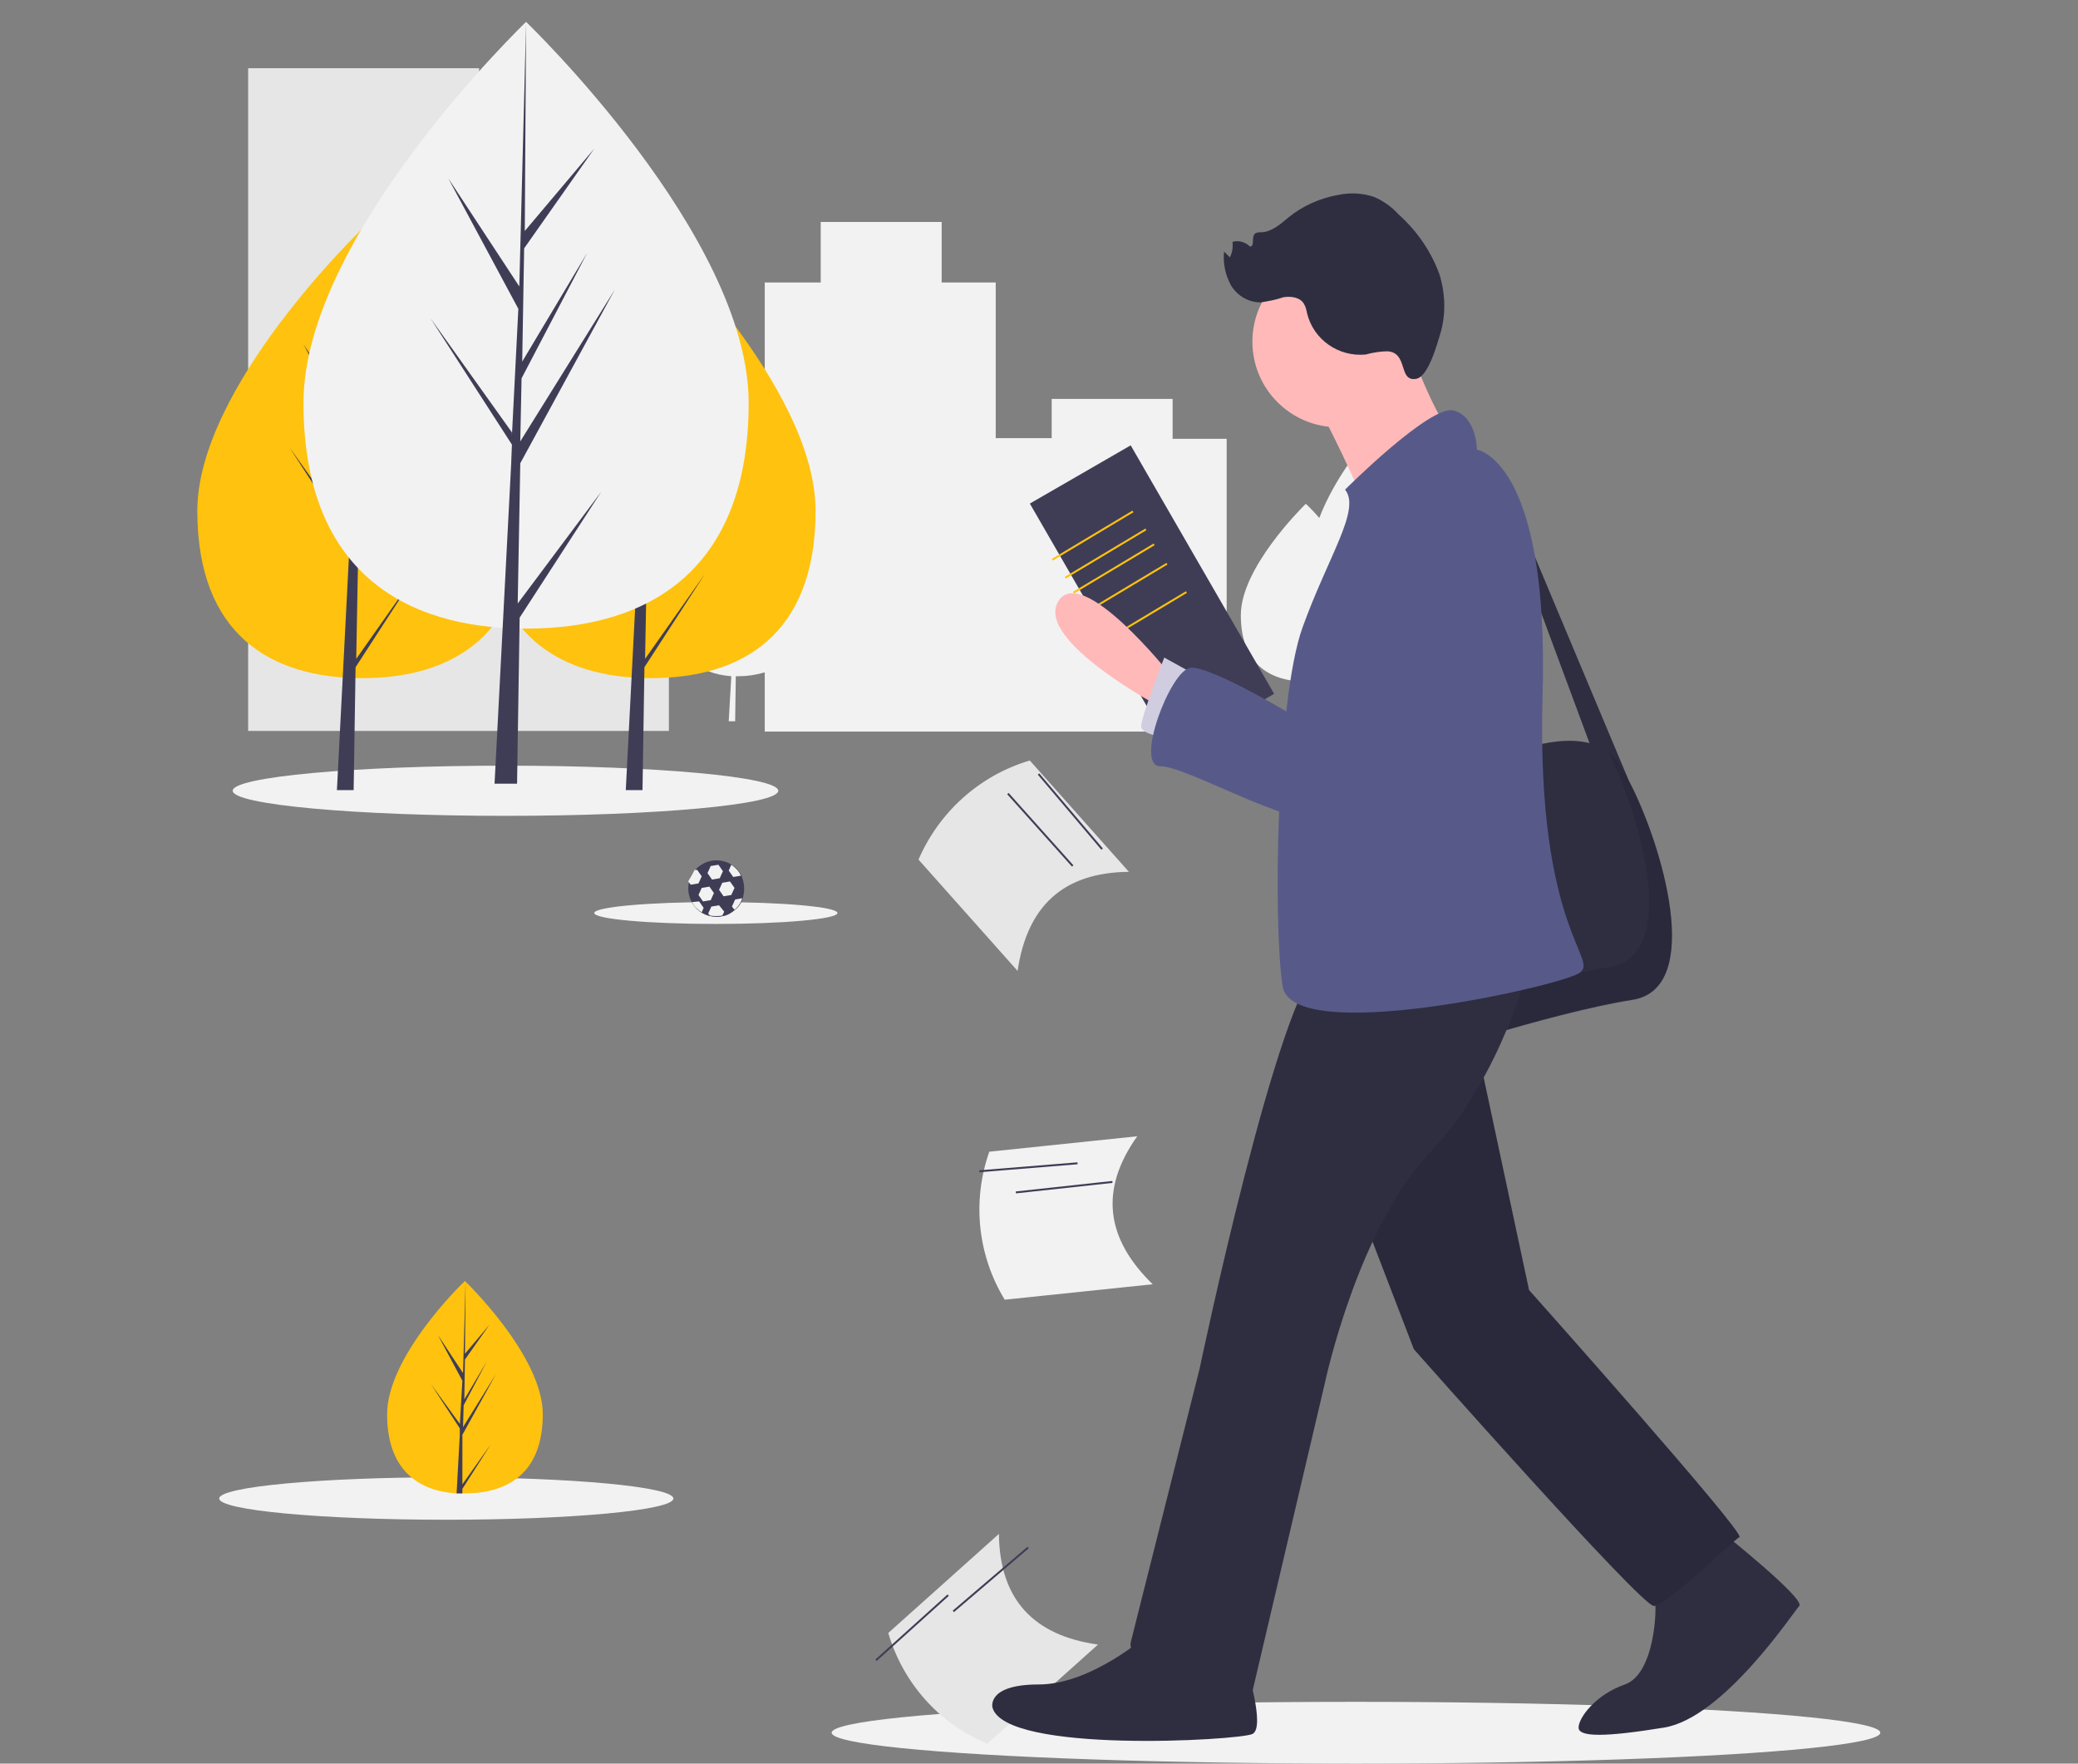 <?xml version="1.0" encoding="utf-8"?>
<!-- Generator: Adobe Illustrator 23.0.2, SVG Export Plug-In . SVG Version: 6.00 Build 0)  -->
<svg version="1.1" id="Layer_1" xmlns="http://www.w3.org/2000/svg" xmlns:xlink="http://www.w3.org/1999/xlink" x="0px" y="0px"
	 viewBox="0 0 323 274.1" style="enable-background:new 0 0 323 274.1;" xml:space="preserve">
<rect x="0" y="0" width="323" height="274.1" fill="#808080" stroke="none"/>
<style type="text/css">
	.st0{fill:none;}
	.st1{fill:#E6E6E6;}
	.st2{fill:#F2F2F2;}
	.st3{fill:#FFC20E;}
	.st4{fill:#3F3D56;}
	.st5{fill:#2F2E41;}
	.st6{fill:#FFB9B9;}
	.st7{fill:#D0CDE1;}
	.st8{opacity:0.1;enable-background:new    ;}
	.st9{fill:#575A89;}
</style>
<rect class="st0" width="323" height="274.1"/>
<g transform="translate(13303.971 2089)">
	<path class="st1" d="M-13209.3-2017v-4.4h-16.8v4.4h-3.4v-61.4h-35.9v103h65.4v-41.6H-13209.3z"/>
	<path class="st2" d="M-13084.9-2028.2L-13084.9-2028.2L-13084.9-2028.2L-13084.9-2028.2c-0.9,0.9-10.4,10.2-14,19.7
		c-1.2-1.4-2.1-2.2-2.1-2.2l0,0l0,0c-0.7,0.7-10.1,10-10.1,17.3c0,7.1,3.9,9.9,9,10.3l-0.4,7h1l0.1-7c0.1,0,0.3,0,0.4,0
		c3.7,0,7-1.2,8.8-4.2c1.8,0.7,3.7,1.1,5.6,1.2l-0.6,10.7h1.6l0.2-10.6c0.2,0,0.4,0,0.6,0c8.5,0,15.5-4.1,15.5-15.7
		S-13084.9-2028.2-13084.9-2028.2z"/>
	<path class="st2" d="M-13121.7-2020.9v-6.1h-18.8v6.1h-8.7v-24.2h-8.4v-9.4h-18.8v9.4h-8.7v38.1c-1.3-1.6-2.6-3.1-4.1-4.5l0,0l0,0
		c-0.7,0.7-10.1,10-10.1,17.3c0,7.1,3.9,9.9,9,10.3l-0.4,7h1l0.1-7c0.1,0,0.3,0,0.4,0c1.4,0,2.7-0.2,4.1-0.6v9.2h71.8v-45.5
		H-13121.7z"/>
	<ellipse class="st2" cx="-13225.4" cy="-1966.1" rx="42.4" ry="3.9"/>
	<ellipse class="st2" cx="-13192.7" cy="-1947.1" rx="18.9" ry="1.7"/>
	<ellipse class="st2" cx="-13234.6" cy="-1856.1" rx="35.3" ry="3.3"/>
	<path class="st3" d="M-13219.6-1869.2c0,9.1-5.4,12.3-12.1,12.3c-0.2,0-0.3,0-0.5,0c-0.3,0-0.6,0-0.9,0c-6-0.4-10.7-3.8-10.7-12.3
		c0-8.8,11.2-19.9,12.1-20.7l0,0l0,0C-13231.7-1889.9-13219.6-1878.3-13219.6-1869.2z"/>
	<path class="st4" d="M-13232.1-1858.3l4.4-6.2l-4.4,6.9l0,0.7c-0.3,0-0.6,0-0.9,0l0.5-9.1v-0.1l0,0l0-0.9l-4.5-6.9l4.5,6.2l0,0.2
		l0.4-6.9l-3.8-7.1l3.9,5.9l0.4-14.3v0v0l-0.1,11.3l3.8-4.5l-3.8,5.4l-0.1,6.2l3.5-5.9l-3.6,6.8l-0.1,3.4l5.1-8.2l-5.2,9.4
		L-13232.1-1858.3z"/>
	<path class="st3" d="M-13177.2-2009.6c0,19.3-11.5,26-25.6,26s-25.6-6.7-25.6-26c0-19.3,25.6-43.8,25.6-43.8
		S-13177.2-2028.9-13177.2-2009.6z"/>
	<path class="st4" d="M-13203.7-1986.6l0.3-16.1l10.9-19.9l-10.9,17.4l0.1-7.2l7.5-14.4l-7.5,12.5l0,0l0.2-13l8-11.5l-8,9.4
		l0.1-23.9l-0.8,31.6l0.1-1.3l-8.2-12.5l8,15l-0.8,14.6l0-0.4l-9.4-13.2l9.4,14.5l-0.1,1.8l0,0l0,0.1l-1.9,36.9h2.6l0.3-19.1
		l9.4-14.5L-13203.7-1986.6z"/>
	<path class="st3" d="M-13222.1-2009.6c0,19.3-11.5,26-25.6,26c-14.1,0-25.6-6.7-25.6-26c0-19.3,25.6-43.8,25.6-43.8
		S-13222.1-2028.9-13222.1-2009.6z"/>
	<path class="st4" d="M-13248.6-1986.6l0.3-16.1l10.9-19.9l-10.9,17.4l0.1-7.2l7.5-14.4l-7.5,12.5l0,0l0.2-13l8-11.5l-8,9.4
		l0.1-23.9l-0.8,31.6l0.1-1.3l-8.2-12.5l8,15l-0.8,14.6l0-0.4l-9.4-13.2l9.4,14.5l-0.1,1.8l0,0l0,0.1l-1.9,36.9h2.6l0.3-19.1
		l9.4-14.5L-13248.6-1986.6z"/>
	<path class="st2" d="M-13187.6-2026.4c0,26-15.5,35.1-34.6,35.1s-34.6-9.1-34.6-35.1s34.6-59.2,34.6-59.2
		S-13187.6-2052.4-13187.6-2026.4z"/>
	<path class="st4" d="M-13223.5-1995.2l0.4-21.8l14.7-27l-14.7,23.6l0.2-9.8l10.2-19.5l-10.1,16.9l0,0l0.3-17.6l10.9-15.5
		l-10.8,12.8l0.2-32.3l-1.1,42.8l0.1-1.8l-11.1-16.9l10.9,20.3l-1,19.7l0-0.5l-12.7-17.8l12.7,19.7l-0.1,2.5l0,0l0,0.2l-2.6,50h3.5
		l0.4-25.8l12.7-19.6L-13223.5-1995.2z"/>
	<path class="st4" d="M-13188.3-1950.9c0,0.5-0.1,1-0.2,1.5c-0.2,0.7-0.6,1.3-1.2,1.8c-0.6,0.5-1.2,0.9-2,1
		c-0.3,0.1-0.6,0.1-0.9,0.1c-1.6,0-3-0.8-3.8-2.2c-1.2-2.1-0.5-4.8,1.6-6c2.1-1.2,4.8-0.5,6,1.6
		C-13188.5-1952.4-13188.3-1951.7-13188.3-1950.9L-13188.3-1950.9z"/>
	<path class="st2" d="M-13196-1953.8l0.4,0l0.7,1l-0.5,1.1l-1.2,0.2l-0.4-0.5L-13196-1953.8z"/>
	<path class="st2" d="M-13193.5-1949.1l-1.2,0.2l-0.7-1l0.5-1.1l1.2-0.2l0.7,1L-13193.5-1949.1z"/>
	<path class="st2" d="M-13194.6-1947.9l-0.3,0.7c-0.6-0.4-1.2-0.9-1.5-1.6l1.1-0.1L-13194.6-1947.9z"/>
	<path class="st2" d="M-13192.1-1952.5l-1.2,0.2l-0.7-1l0.5-1.1l1.2-0.2l0.7,1L-13192.1-1952.5z"/>
	<path class="st2" d="M-13190.3-1949.9l-1.2,0.2l-0.7-1l0.5-1.1l1.2-0.2l0.7,1L-13190.3-1949.9z"/>
	<path class="st2" d="M-13191.4-1947.3l-0.3,0.6c-0.6,0.1-1.3,0.1-1.9,0l-0.3-0.3l0.5-1.1l1.2-0.2L-13191.4-1947.3z"/>
	<path class="st2" d="M-13188.8-1952.9l-1.2,0.2l-0.7-1l0.4-0.9C-13189.7-1954.2-13189.1-1953.6-13188.8-1952.9z"/>
	<path class="st2" d="M-13188.6-1949.4c-0.2,0.7-0.6,1.3-1.2,1.8l-0.4-0.5l0.5-1.1L-13188.6-1949.4z"/>
	<ellipse class="st2" cx="-13093.2" cy="-1819.7" rx="81.5" ry="4.8"/>
	<path class="st1" d="M-13133.3-1833.4l-17.2,15.4c-7.5-3.1-13.1-9.4-15.4-17.2l17.2-15.4
		C-13148.6-1840.4-13143.3-1834.8-13133.3-1833.4z"/>
	
		<rect x="-13163.9" y="-1838.7" transform="matrix(0.76 -0.649 0.649 0.76 -1958.003 -8984.631)" class="st4" width="15.3" height="0.3"/>
	
		<rect x="-13162.4" y="-1836.5" transform="matrix(0.743 -0.67 0.67 0.743 -2157.791 -9285.361)" class="st4" width="15.1" height="0.3"/>
	<path class="st2" d="M-13124.8-1889.4l-23,2.4c-4.2-6.9-5.1-15.3-2.4-23l23-2.4C-13133.1-1904.1-13132.1-1896.5-13124.8-1889.4z"/>
	
		<rect x="-13148.1" y="-1907.2" transform="matrix(0.997 -8.091218e-02 8.091218e-02 0.997 111.222 -1069.474)" class="st4" width="15.3" height="0.3"/>
	
		<rect x="-13148.1" y="-1904.7" transform="matrix(0.994 -0.108 0.108 0.994 128.835 -1430.545)" class="st4" width="15.1" height="0.3"/>
	<path class="st1" d="M-13145.8-1938.1l-15.4-17.3c3.2-7.4,9.5-13.1,17.3-15.4l15.4,17.3
		C-13138.7-1953.4-13144.3-1948.2-13145.8-1938.1z"/>
	
		<rect x="-13140.7" y="-1968.7" transform="matrix(0.763 -0.646 0.646 0.763 -1844.524 -8955.38)" class="st4" width="0.3" height="15.3"/>
	
		<rect x="-13142.9" y="-1967.3" transform="matrix(0.745 -0.667 0.667 0.745 -2043.769 -9266.238)" class="st4" width="0.3" height="15.1"/>
	
		<rect x="-13134.3" y="-2018.3" transform="matrix(0.866 -0.5 0.5 0.866 -760.44 -6830.037)" class="st4" width="18.1" height="44.6"/>
	
		<rect x="-13139.2" y="-2006.8" transform="matrix(0.858 -0.514 0.514 0.858 -835.541 -7033.852)" class="st3" width="14.6" height="0.3"/>
	
		<rect x="-13137.2" y="-2004" transform="matrix(0.858 -0.514 0.514 0.858 -836.684 -7032.437)" class="st3" width="14.6" height="0.3"/>
	
		<rect x="-13135.9" y="-2001.7" transform="matrix(0.858 -0.514 0.514 0.858 -837.7 -7031.414)" class="st3" width="14.6" height="0.3"/>
	
		<rect x="-13133.9" y="-1998.7" transform="matrix(0.858 -0.514 0.514 0.858 -838.965 -7029.951)" class="st3" width="14.6" height="0.3"/>
	
		<rect x="-13130.9" y="-1994.3" transform="matrix(0.858 -0.514 0.514 0.858 -840.777 -7027.779)" class="st3" width="14.6" height="0.3"/>
	<path class="st5" d="M-13071.7-1970.9c0,0,8.6-4.2,14.8-2.6l-14.8-39.9v-4.1l20.9,49.8l0,0c5.2,9.9,11.8,32.3,0.6,34.1
		c-12.8,2-35.8,9.7-35.8,9.7l-5.1-44.5L-13071.7-1970.9z"/>
	<path class="st6" d="M-13122.1-1984.2c0,0-13.8-17.4-17.4-11.3s16.1,16.5,16.1,16.5L-13122.1-1984.2z"/>
	<path class="st7" d="M-13117.4-1983.7l-5.6-3.1c0,0-3.6,9.2-3.6,10.7c0,1.5,5.6,2,5.6,2L-13117.4-1983.7z"/>
	<circle class="st6" cx="-13096" cy="-2035.9" r="13.3"/>
	<path class="st6" d="M-13085.7-2037.4c0,0,5.6,16.9,9.7,17.9c4.1,1-15.9,8.7-15.9,8.7s-6.1-14.3-9.2-17.9
		C-13104.1-2032.3-13085.7-2037.4-13085.7-2037.4z"/>
	<path class="st8" d="M-13053.8-1938.7c11-1.8,4.9-23.3-0.2-33.5c0.5,0.4,0.9,0.8,1.2,1.2c5.1,6.7,15.3,35.3,2.6,37.3
		c-12.8,2-35.8,9.7-35.8,9.7l-0.7-6.1C-13080.1-1932-13063.8-1937.1-13053.8-1938.7z"/>
	<path class="st5" d="M-13036.1-1850.7c0,0,12.8,10.2,11.8,11.3s-11.8,17.4-21,18.9c-9.2,1.5-13.3,1.5-13.3,0s2.6-5.1,7.2-6.7
		s5.1-11.8,4.6-13.8S-13036.1-1850.7-13036.1-1850.7z"/>
	<path class="st5" d="M-13074.5-1926.9l8.2,38.4c0,0,33.8,37.9,32.7,38.4c-1,0.5-11.3,10.7-13.3,10.7s-37.3-39.9-37.3-39.9
		l-12.8-33.3L-13074.5-1926.9z"/>
	<path class="st8" d="M-13074.5-1926.9l8.2,38.4c0,0,33.8,37.9,32.7,38.4c-1,0.5-11.3,10.7-13.3,10.7s-37.3-39.9-37.3-39.9
		l-12.8-33.3L-13074.5-1926.9z"/>
	<path class="st5" d="M-13066.3-1939.2c0,0-4.1,17.4-15.3,29.2c-11.3,11.8-16.4,35.8-16.4,35.8l-11.3,48.1c0,0-20-2.6-18.9-7.7
		l10.7-42.5c0,0,12.3-58.8,18.9-62.9C-13091.9-1943.3-13066.3-1939.2-13066.3-1939.2z"/>
	<path class="st5" d="M-13110.3-1830.2c0,0,3.1,9.7,1,10.7s-38.4,3.1-40.4-4.1c0,0-1-3.6,7.2-3.6c8.2,0,16.9-7.7,16.9-7.7
		L-13110.3-1830.2z"/>
	<path class="st9" d="M-13094.9-2012.9c0,0,13.3-13.3,16.9-12.3c3.6,1,3.6,6.1,3.6,6.1s11.3,1.5,10.2,38.4c-1,36.8,9.2,40.9,5.6,43
		s-44.5,11.3-46,2s-1-44.5,3.1-55.8C-13097.5-2002.6-13092.4-2009.8-13094.9-2012.9z"/>
	<path class="st9" d="M-13078.1-2009.8c0,0,15.3,7.2,6.7,21c-8.7,13.8-15.3,28.6-24.6,28.1c-9.2-0.5-23.5-9.2-27.6-9.2
		c-4.1,0,1.5-14.8,4.6-15.3c3.1-0.5,17.4,8.2,17.4,8.2S-13096.5-2011.8-13078.1-2009.8z"/>
	<path class="st5" d="M-13088.3-2034.4c-1.1,0-2.3,0.2-3.4,0.5c-4.2,0.4-8.1-2.3-9.1-6.4c-0.1-0.5-0.2-1-0.5-1.5c-0.6-1-2-1.2-3.2-1
		c-1.1,0.4-2.3,0.6-3.5,0.8c-1.9,0-3.6-1-4.6-2.6c-0.9-1.6-1.3-3.5-1.1-5.3l0.9,0.9c0.4-0.8,0.5-1.6,0.4-2.4c0.9-0.3,2,0,2.7,0.7
		c0.8,0.1,0.2-1.4,0.8-2c0.3-0.2,0.6-0.2,0.9-0.2c1.6,0,3-1.2,4.3-2.3c2.2-1.8,4.9-3,7.7-3.5c1.9-0.4,3.8-0.3,5.6,0.3
		c1.4,0.6,2.7,1.5,3.8,2.7c2.9,2.6,5.1,5.8,6.4,9.4c0.9,3,1,6.2,0.1,9.2c-0.5,1.6-1.9,6.9-3.9,7
		C-13086.6-2029.8-13085.1-2034.2-13088.3-2034.4z"/>
</g>
<rect class="st0" width="323" height="274.1"/>
</svg>
